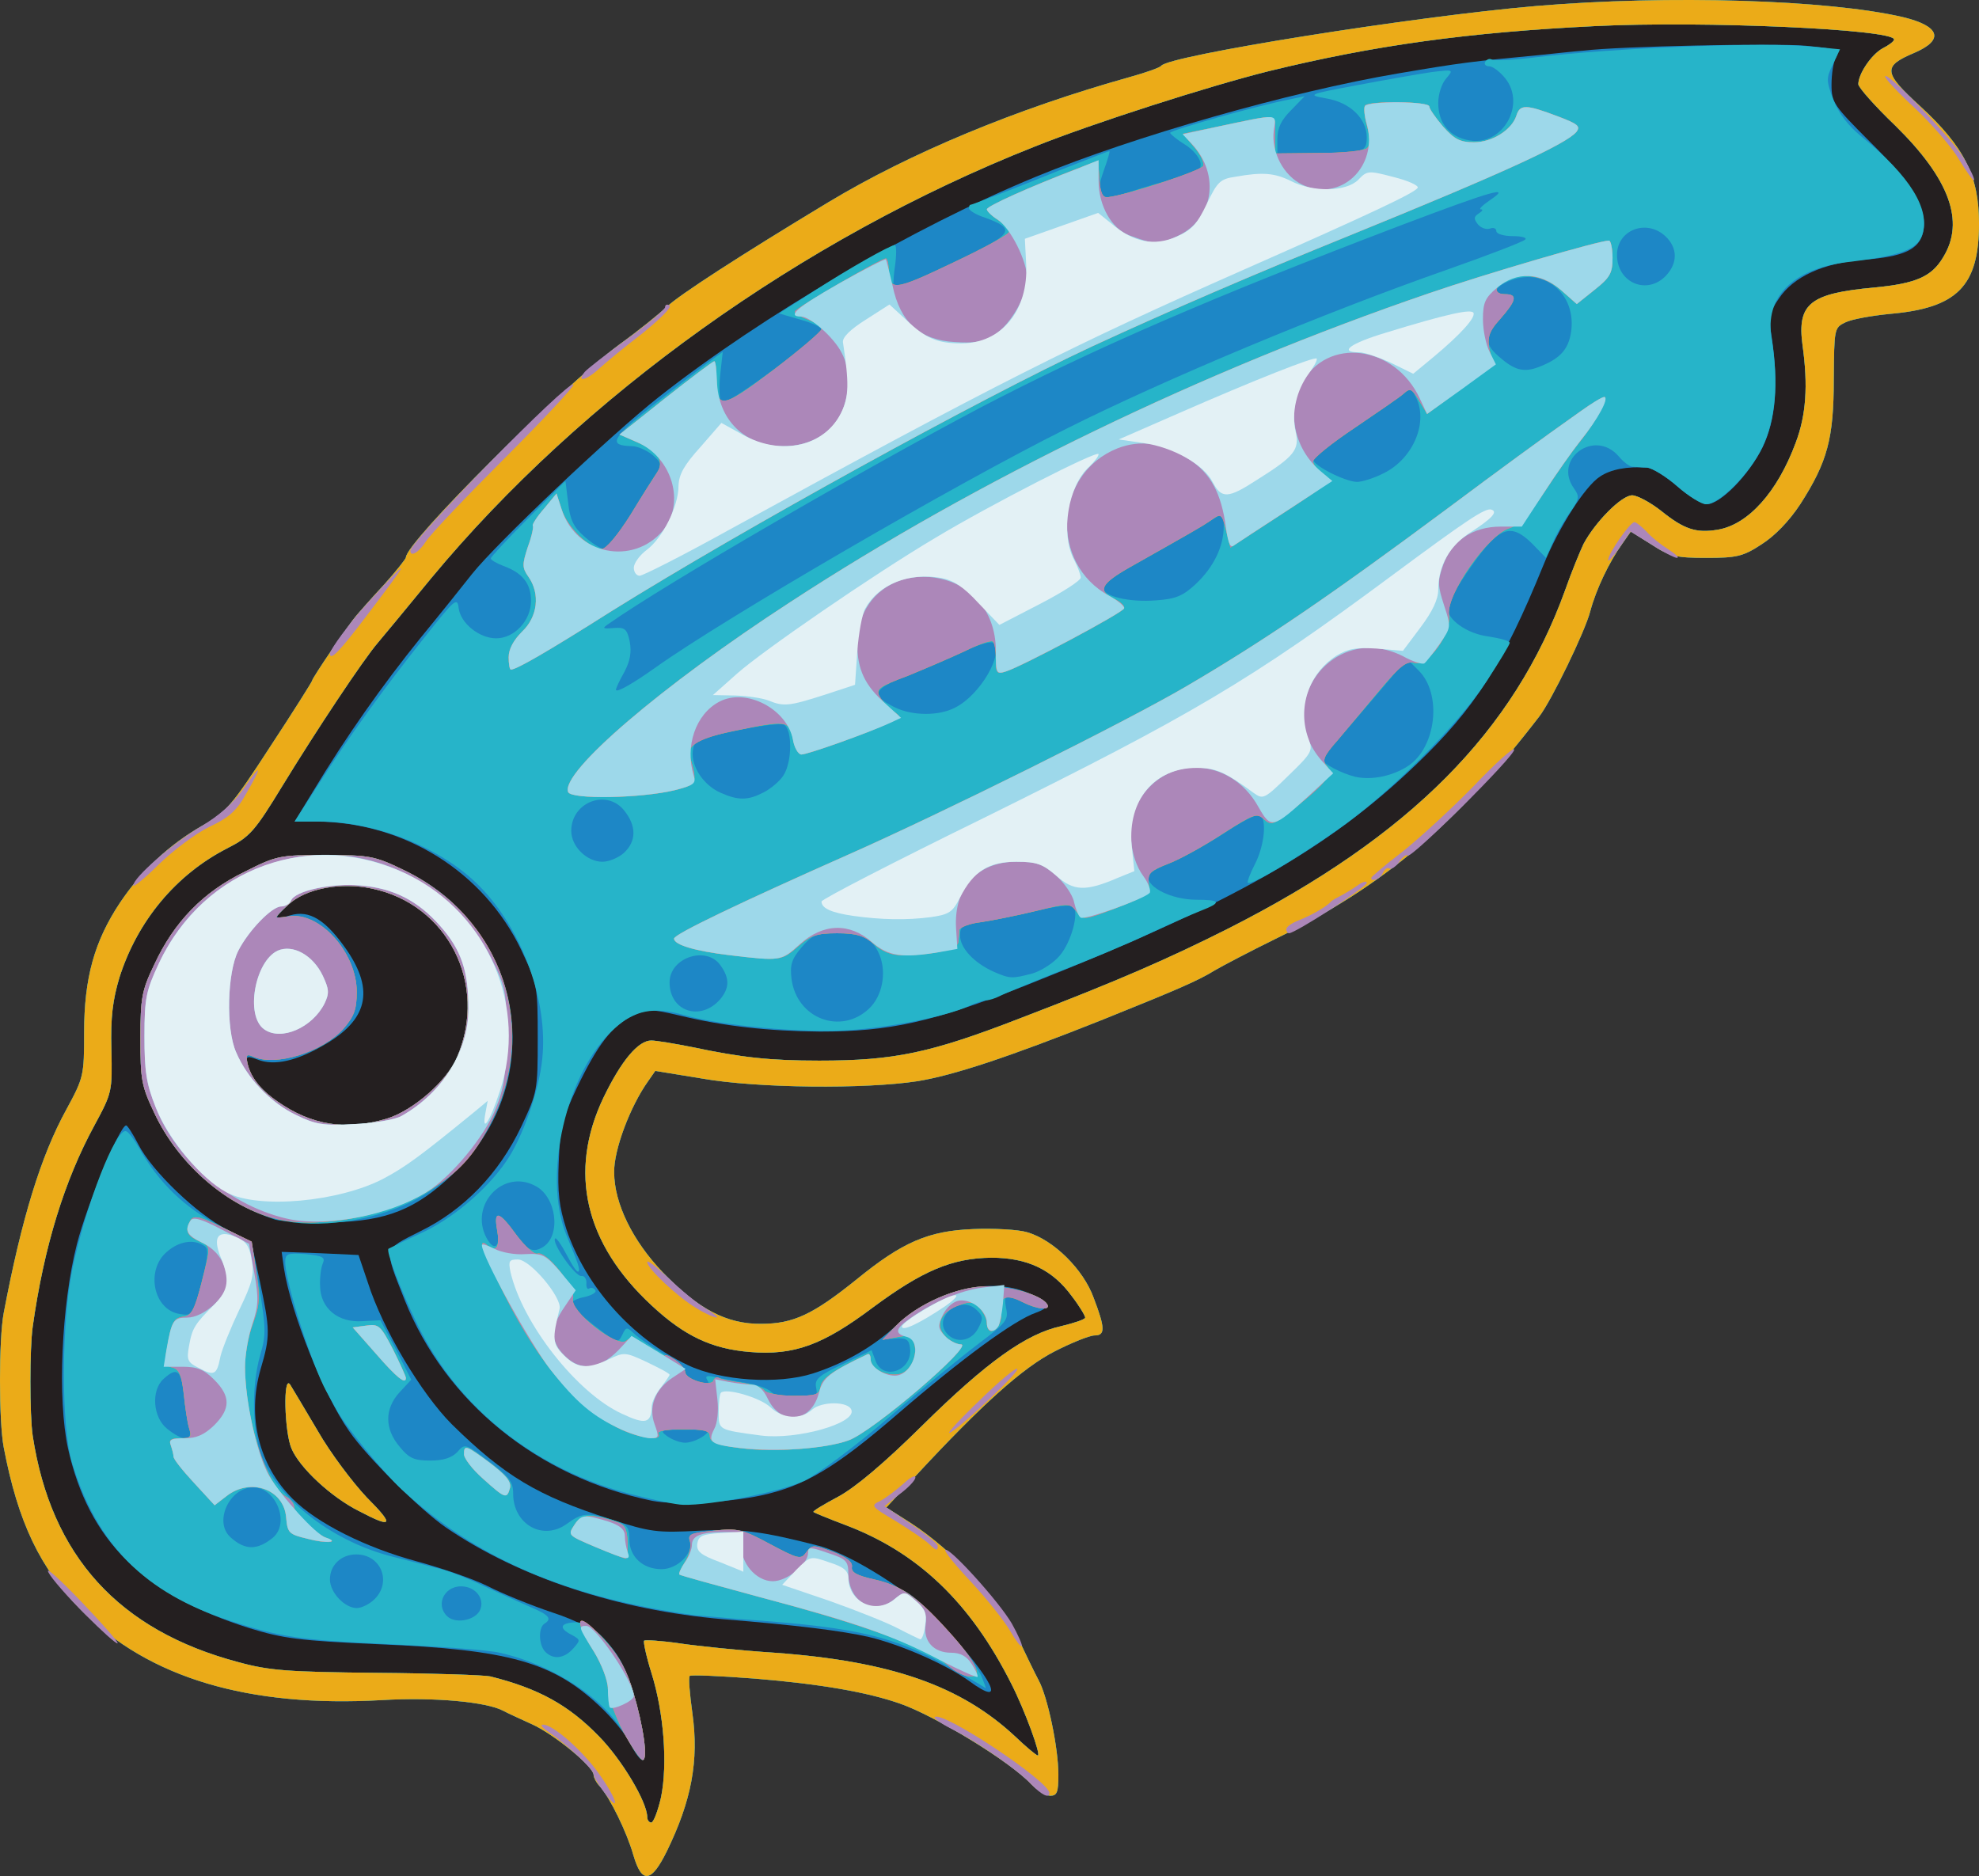 <svg xmlns="http://www.w3.org/2000/svg" xmlns:svg="http://www.w3.org/2000/svg" id="svg165" width="442.825" height="419.798" preserveAspectRatio="xMidYMid meet" version="1.0" viewBox="0 0 4428.25 4197.976"><rect x="0" y="0" width="4428.25" height="4197.976" fill="#333333" stroke="none"/><g id="layer101" style="fill:#241f20;stroke:none" transform="translate(-41.75,-21.623)"><path id="path2" d="m 1459,4173 c -14,-50 -52,-128 -75,-154 -8,-8 -14,-20 -14,-26 0,-18 -89,-91 -138,-113 -26,-12 -55,-25 -64,-30 -37,-20 -155,-31 -272,-24 -299,17 -521,-50 -671,-200 -94,-95 -143,-198 -175,-366 -11,-58 -11,-242 0,-300 40,-211 83,-352 141,-457 38,-70 39,-75 39,-171 0,-122 23,-204 80,-290 49,-73 111,-131 185,-173 52,-29 66,-45 151,-176 52,-79 94,-146 94,-148 0,-6 84,-129 100,-147 6,-7 33,-38 61,-68 27,-30 49,-58 49,-61 0,-34 348,-380 477,-476 43,-31 91,-70 107,-85 27,-26 166,-116 360,-233 184,-111 422,-210 676,-281 36,-10 67,-21 70,-25 16,-23 568,-111 840,-134 296,-25 653,-14 820,25 83,20 93,51 25,80 -71,30 -69,44 13,119 100,92 132,157 132,263 0,140 -49,189 -199,202 -41,4 -86,12 -100,19 -25,12 -25,14 -26,127 0,133 -14,185 -75,280 -25,38 -57,71 -87,90 -41,27 -56,30 -123,30 -67,0 -82,-3 -123,-30 l -46,-29 -19,27 c -30,42 -59,103 -72,152 -12,46 -87,200 -114,235 -186,242 -349,380 -591,498 -55,27 -116,59 -135,70 -37,23 -81,42 -255,112 -206,82 -330,123 -410,136 -116,18 -359,16 -483,-6 l -104,-17 -16,23 c -40,56 -77,154 -76,204 0,69 41,153 109,224 77,81 143,116 220,115 72,0 116,-21 213,-99 103,-84 161,-109 261,-113 46,-2 101,1 121,7 59,17 126,83 149,147 26,68 26,84 2,84 -11,0 -51,16 -90,36 -70,36 -160,116 -311,279 l -65,70 55,35 c 93,60 202,176 239,255 18,39 39,82 47,97 20,37 44,151 44,211 0,39 -3,47 -18,47 -10,0 -29,-12 -43,-26 -45,-49 -213,-152 -293,-180 -74,-26 -179,-44 -324,-56 -78,-6 -145,-9 -147,-6 -3,3 0,40 6,83 15,107 -2,196 -57,309 -35,71 -56,74 -75,9 z"/></g><g id="layer102" style="fill:#1d87c6;stroke:none" transform="translate(-41.75,-21.623)"><path id="path5" d="m 1459,4173 c -14,-50 -52,-128 -75,-154 -8,-8 -14,-20 -14,-26 0,-18 -89,-91 -138,-113 -26,-12 -55,-25 -64,-30 -37,-20 -155,-31 -272,-24 -299,17 -521,-50 -671,-200 -94,-95 -143,-198 -175,-366 -11,-58 -11,-242 0,-300 40,-211 83,-352 141,-457 38,-70 39,-75 39,-171 0,-122 23,-204 80,-290 49,-73 111,-131 185,-173 52,-29 66,-45 151,-176 52,-79 94,-146 94,-148 0,-6 84,-129 100,-147 6,-7 33,-38 61,-68 27,-30 49,-58 49,-61 0,-34 348,-380 477,-476 43,-31 91,-70 107,-85 27,-26 166,-116 360,-233 184,-111 422,-210 676,-281 36,-10 67,-21 70,-25 16,-23 568,-111 840,-134 296,-25 653,-14 820,25 83,20 93,51 25,80 -71,30 -69,44 13,119 100,92 132,157 132,263 0,140 -49,189 -199,202 -41,4 -86,12 -100,19 -25,12 -25,14 -26,127 0,133 -14,185 -75,280 -25,38 -57,71 -87,90 -41,27 -56,30 -123,30 -67,0 -82,-3 -123,-30 l -46,-29 -19,27 c -30,42 -59,103 -72,152 -12,46 -87,200 -114,235 -186,242 -349,380 -591,498 -55,27 -116,59 -135,70 -37,23 -81,42 -255,112 -206,82 -330,123 -410,136 -116,18 -359,16 -483,-6 l -104,-17 -16,23 c -40,56 -77,154 -76,204 0,69 41,153 109,224 77,81 143,116 220,115 72,0 116,-21 213,-99 103,-84 161,-109 261,-113 46,-2 101,1 121,7 59,17 126,83 149,147 26,68 26,84 2,84 -11,0 -51,16 -90,36 -70,36 -160,116 -311,279 l -65,70 55,35 c 93,60 202,176 239,255 18,39 39,82 47,97 20,37 44,151 44,211 0,39 -3,47 -18,47 -10,0 -29,-12 -43,-26 -45,-49 -213,-152 -293,-180 -74,-26 -179,-44 -324,-56 -78,-6 -145,-9 -147,-6 -3,3 0,40 6,83 15,107 -2,196 -57,309 -35,71 -56,74 -75,9 z m 62,-130 c 15,-75 6,-189 -21,-276 -12,-38 -19,-71 -17,-74 3,-2 38,0 79,6 40,6 136,16 213,21 261,19 417,74 539,188 24,23 47,42 50,42 8,0 -29,-101 -59,-160 -92,-183 -210,-295 -372,-356 -37,-14 -69,-27 -71,-29 -2,-2 23,-17 55,-34 39,-21 103,-75 188,-159 145,-143 233,-206 312,-223 29,-7 53,-15 53,-19 0,-4 -13,-26 -30,-48 -43,-59 -99,-86 -180,-86 -88,1 -154,29 -266,112 -112,84 -176,107 -274,99 -86,-7 -147,-36 -220,-104 -150,-139 -187,-299 -108,-465 40,-83 78,-128 107,-128 11,0 53,7 93,15 109,23 172,30 283,30 168,0 249,-17 450,-95 222,-85 333,-134 466,-201 406,-206 639,-441 753,-757 14,-40 33,-86 41,-103 26,-49 85,-109 109,-109 11,0 41,16 65,35 51,41 78,50 126,42 68,-11 134,-84 175,-195 23,-61 28,-127 15,-219 -12,-92 17,-115 161,-128 93,-9 128,-24 154,-68 49,-80 14,-175 -107,-294 -46,-44 -83,-86 -83,-93 0,-23 29,-66 54,-80 14,-7 26,-16 26,-20 0,-23 -428,-42 -669,-30 -285,14 -494,43 -731,101 -132,33 -392,116 -524,169 -520,206 -1011,558 -1349,965 -54,66 -108,131 -119,144 -33,38 -139,198 -213,319 -64,105 -74,116 -125,142 -115,59 -201,163 -241,289 -15,50 -20,89 -18,161 2,94 2,96 -38,170 -67,123 -113,272 -138,450 -7,49 -7,198 0,245 41,268 192,435 460,506 69,19 111,22 310,24 127,1 241,5 254,8 108,27 175,64 243,134 51,52 108,147 108,181 0,6 4,12 9,12 5,0 15,-26 22,-57 z"/><path id="path7" d="m 1451,3922 c -10,-21 -41,-58 -69,-84 -104,-97 -202,-125 -492,-137 -180,-8 -215,-13 -290,-36 -238,-75 -360,-196 -406,-402 -24,-110 -15,-321 20,-458 23,-89 96,-265 110,-265 3,0 15,19 27,42 30,60 134,159 199,191 l 54,27 19,88 c 23,109 24,123 2,197 -31,107 -4,216 72,291 54,54 163,109 279,140 55,15 125,39 157,55 31,16 97,43 145,59 109,36 152,79 181,179 23,78 33,151 20,151 -5,0 -17,-17 -28,-38 z"/><path id="path9" d="m 2210,3783 c -52,-37 -152,-81 -223,-98 -60,-14 -166,-27 -327,-40 -234,-20 -456,-93 -620,-205 -56,-38 -179,-160 -217,-216 -57,-81 -131,-266 -146,-365 l -5,-36 86,3 86,4 21,62 c 33,104 120,249 188,317 118,116 192,160 354,212 90,29 105,31 198,26 96,-5 141,1 270,34 72,19 211,107 272,173 118,127 150,193 63,129 z"/><path id="path11" d="m 845,3403 c -62,-31 -133,-97 -151,-140 -16,-37 -19,-167 -3,-143 5,8 33,55 62,104 28,49 78,115 109,148 63,63 59,71 -17,31 z"/><path id="path13" d="m 1501,3380 c -256,-53 -463,-221 -554,-450 -47,-119 -48,-111 35,-153 98,-48 176,-129 226,-234 36,-77 37,-80 37,-198 0,-118 -1,-121 -37,-198 -84,-175 -262,-286 -460,-287 h -47 l 41,-67 c 74,-123 156,-239 240,-343 46,-56 98,-121 116,-144 54,-68 310,-311 418,-396 231,-182 572,-381 844,-493 218,-90 568,-190 810,-231 141,-24 166,-27 315,-41 39,-4 84,-9 100,-10 80,-10 429,-17 497,-11 72,7 77,9 68,26 -6,10 -10,38 -10,61 0,40 5,47 86,128 95,94 130,153 119,202 -9,39 -43,55 -134,62 -89,7 -157,38 -189,87 -21,30 -23,42 -16,85 16,108 9,186 -20,247 -31,63 -95,128 -125,128 -11,0 -41,-18 -66,-40 -25,-22 -56,-41 -68,-42 -45,-3 -81,4 -105,20 -34,22 -93,115 -127,199 -90,221 -153,320 -284,445 -199,191 -416,313 -872,494 -211,83 -305,104 -463,104 -115,-1 -215,-12 -314,-36 -64,-15 -71,-15 -105,1 -45,21 -78,64 -125,162 -32,68 -37,89 -40,165 -3,69 1,100 17,150 43,128 147,245 271,304 75,36 203,44 281,19 71,-23 134,-59 187,-108 88,-79 208,-109 295,-72 48,20 53,31 17,44 -49,17 -165,102 -310,227 -139,120 -208,161 -305,182 -74,16 -194,22 -244,12 z"/><path id="path15" d="m 658,2751 c -119,-39 -218,-126 -271,-239 -29,-61 -31,-75 -31,-167 0,-90 3,-107 31,-165 44,-95 109,-162 201,-207 73,-37 80,-38 181,-38 98,0 111,2 173,32 94,44 161,110 204,200 80,166 45,354 -92,483 -82,78 -147,104 -269,107 -55,1 -112,-2 -127,-6 z m 249,-226 c 59,-18 136,-85 158,-139 69,-163 -22,-341 -191,-376 -70,-15 -149,0 -187,36 -34,32 -34,35 4,24 43,-13 80,10 127,78 62,91 46,156 -51,212 -62,36 -111,47 -148,33 -24,-9 -27,-8 -24,7 6,30 29,60 67,86 77,54 154,66 245,39 z"/></g><g id="layer103" style="fill:#26b4c9;stroke:none" transform="translate(-41.75,-21.623)"><path id="path18" d="m 1459,4173 c -14,-50 -52,-128 -75,-154 -8,-8 -14,-20 -14,-26 0,-18 -89,-91 -138,-113 -26,-12 -55,-25 -64,-30 -37,-20 -155,-31 -272,-24 -299,17 -521,-50 -671,-200 -94,-95 -143,-198 -175,-366 -11,-58 -11,-242 0,-300 40,-211 83,-352 141,-457 38,-70 39,-75 39,-171 0,-122 23,-204 80,-290 49,-73 111,-131 185,-173 52,-29 66,-45 151,-176 52,-79 94,-146 94,-148 0,-6 84,-129 100,-147 6,-7 33,-38 61,-68 27,-30 49,-58 49,-61 0,-34 348,-380 477,-476 43,-31 91,-70 107,-85 27,-26 166,-116 360,-233 184,-111 422,-210 676,-281 36,-10 67,-21 70,-25 16,-23 568,-111 840,-134 296,-25 653,-14 820,25 83,20 93,51 25,80 -71,30 -69,44 13,119 100,92 132,157 132,263 0,140 -49,189 -199,202 -41,4 -86,12 -100,19 -25,12 -25,14 -26,127 0,133 -14,185 -75,280 -25,38 -57,71 -87,90 -41,27 -56,30 -123,30 -67,0 -82,-3 -123,-30 l -46,-29 -19,27 c -30,42 -59,103 -72,152 -12,46 -87,200 -114,235 -186,242 -349,380 -591,498 -55,27 -116,59 -135,70 -37,23 -81,42 -255,112 -206,82 -330,123 -410,136 -116,18 -359,16 -483,-6 l -104,-17 -16,23 c -40,56 -77,154 -76,204 0,69 41,153 109,224 77,81 143,116 220,115 72,0 116,-21 213,-99 103,-84 161,-109 261,-113 46,-2 101,1 121,7 59,17 126,83 149,147 26,68 26,84 2,84 -11,0 -51,16 -90,36 -70,36 -160,116 -311,279 l -65,70 55,35 c 93,60 202,176 239,255 18,39 39,82 47,97 20,37 44,151 44,211 0,39 -3,47 -18,47 -10,0 -29,-12 -43,-26 -45,-49 -213,-152 -293,-180 -74,-26 -179,-44 -324,-56 -78,-6 -145,-9 -147,-6 -3,3 0,40 6,83 15,107 -2,196 -57,309 -35,71 -56,74 -75,9 z m 62,-130 c 15,-75 6,-189 -21,-276 -12,-38 -19,-71 -17,-74 3,-2 38,0 79,6 40,6 136,16 213,21 261,19 417,74 539,188 24,23 47,42 50,42 8,0 -29,-101 -59,-160 -92,-183 -210,-295 -372,-356 -37,-14 -69,-27 -71,-29 -2,-2 23,-17 55,-34 39,-21 103,-75 188,-159 145,-143 233,-206 312,-223 29,-7 53,-15 53,-19 0,-4 -13,-26 -30,-48 -43,-59 -99,-86 -180,-86 -88,1 -154,29 -266,112 -112,84 -176,107 -274,99 -86,-7 -147,-36 -220,-104 -150,-139 -187,-299 -108,-465 40,-83 78,-128 107,-128 11,0 53,7 93,15 109,23 172,30 283,30 168,0 249,-17 450,-95 222,-85 333,-134 466,-201 406,-206 639,-441 753,-757 14,-40 33,-86 41,-103 26,-49 85,-109 109,-109 11,0 41,16 65,35 51,41 78,50 126,42 68,-11 134,-84 175,-195 23,-61 28,-127 15,-219 -12,-92 17,-115 161,-128 93,-9 128,-24 154,-68 49,-80 14,-175 -107,-294 -46,-44 -83,-86 -83,-93 0,-23 29,-66 54,-80 14,-7 26,-16 26,-20 0,-23 -428,-42 -669,-30 -285,14 -494,43 -731,101 -132,33 -392,116 -524,169 -520,206 -1011,558 -1349,965 -54,66 -108,131 -119,144 -33,38 -139,198 -213,319 -64,105 -74,116 -125,142 -115,59 -201,163 -241,289 -15,50 -20,89 -18,161 2,94 2,96 -38,170 -67,123 -113,272 -138,450 -7,49 -7,198 0,245 41,268 192,435 460,506 69,19 111,22 310,24 127,1 241,5 254,8 108,27 175,64 243,134 51,52 108,147 108,181 0,6 4,12 9,12 5,0 15,-26 22,-57 z"/><path id="path20" d="m 1443,3908 c -45,-83 -160,-160 -283,-188 -25,-6 -135,-14 -245,-19 -200,-9 -247,-16 -360,-53 -189,-62 -296,-169 -352,-353 -25,-83 -24,-315 1,-435 30,-143 97,-315 120,-307 6,2 19,20 31,41 42,74 101,131 177,170 l 73,37 17,102 c 15,91 15,107 2,151 -21,73 -18,181 7,236 42,94 161,183 289,215 36,9 83,21 105,27 22,5 67,23 100,39 33,15 79,36 102,46 43,18 51,27 33,38 -14,9 -13,48 2,63 18,18 42,15 62,-7 17,-19 17,-20 -3,-31 -30,-15 -26,-27 9,-28 44,-1 105,72 129,157 23,77 33,151 21,151 -5,0 -21,-23 -37,-52 z m -329,-280 c 14,-23 -3,-52 -33,-56 -42,-6 -67,38 -39,66 17,17 58,11 72,-10 z m -234,-28 c 39,-39 14,-100 -41,-100 -34,0 -59,24 -59,56 0,29 33,64 60,64 11,0 29,-9 40,-20 z M 653,3462 c 38,-33 6,-112 -45,-112 -53,0 -89,78 -50,112 32,29 60,29 95,0 z M 465,3218 c -4,-13 -9,-47 -12,-75 -6,-56 -15,-63 -45,-36 -29,26 -24,87 8,112 36,29 58,28 49,-1 z m 29,-332 c 14,-56 15,-71 4,-77 -23,-15 -56,-10 -83,14 -48,41 -30,130 29,139 29,5 31,2 50,-76 z"/><path id="path22" d="m 2205,3774 c -153,-90 -230,-110 -505,-129 -47,-4 -94,-8 -105,-9 -286,-40 -486,-126 -654,-281 -43,-40 -126,-141 -147,-180 -6,-11 -16,-29 -22,-40 -32,-58 -92,-244 -92,-289 0,-19 5,-21 46,-18 38,4 44,7 38,21 -4,9 -7,32 -6,51 1,50 41,82 95,78 l 40,-2 35,66 34,67 -26,28 c -34,37 -34,82 0,122 21,26 33,31 68,31 30,0 48,-6 61,-19 17,-20 18,-19 71,21 45,34 54,45 54,72 0,69 67,107 121,67 33,-24 45,-25 99,-9 35,11 40,16 40,44 0,39 30,67 72,67 36,0 72,-36 63,-63 -5,-14 4,-18 53,-23 54,-6 64,-4 127,30 64,34 69,35 81,18 13,-17 15,-17 59,-1 31,12 45,23 43,34 -2,12 10,19 50,28 29,7 68,23 86,38 44,33 139,143 154,179 6,15 11,27 9,26 -1,-1 -20,-12 -42,-25 z"/><path id="path24" d="m 845,3403 c -62,-31 -133,-97 -151,-140 -16,-37 -19,-167 -3,-143 5,8 33,55 62,104 28,49 78,115 109,148 63,63 59,71 -17,31 z"/><path id="path26" d="m 1453,3365 c -213,-55 -386,-192 -477,-379 -38,-78 -71,-165 -65,-170 2,-1 34,-17 71,-34 71,-32 148,-97 192,-161 36,-51 74,-158 81,-229 14,-128 -44,-290 -140,-387 -83,-85 -229,-144 -357,-145 h -57 l 52,-81 c 71,-111 147,-216 237,-329 69,-87 75,-93 78,-68 4,34 46,68 84,68 41,0 78,-40 78,-84 0,-39 -20,-63 -62,-78 -15,-6 -28,-13 -28,-17 0,-3 38,-44 84,-90 l 83,-83 6,48 c 4,38 12,55 36,76 17,15 37,28 44,28 6,0 34,-35 60,-77 26,-43 53,-86 60,-96 10,-15 8,-21 -12,-38 -13,-10 -33,-19 -45,-19 -54,-1 -46,-17 41,-87 49,-38 105,-82 125,-97 l 37,-27 -6,54 c -3,31 -1,57 4,60 11,7 223,-150 223,-164 0,-5 -21,-15 -47,-22 l -48,-14 75,-48 c 80,-52 174,-105 184,-105 4,0 4,23 0,50 -4,28 -4,50 -2,50 3,0 62,-27 132,-60 138,-66 144,-75 70,-102 -19,-6 -34,-16 -34,-20 0,-4 1,-8 3,-8 4,0 100,-37 204,-79 57,-22 104,-41 107,-41 2,0 -4,20 -13,45 -21,60 -10,69 59,46 30,-10 79,-24 108,-32 44,-11 52,-16 50,-33 -2,-12 -17,-30 -35,-41 -18,-11 -32,-23 -33,-26 0,-6 195,-61 268,-75 l 33,-7 -30,31 c -23,23 -31,40 -31,66 v 36 h 63 c 34,0 79,-3 100,-6 32,-6 37,-10 37,-35 0,-42 -37,-78 -90,-87 -44,-8 -43,-9 70,-30 63,-12 138,-25 165,-29 49,-6 50,-6 33,14 -10,11 -18,35 -18,55 0,46 26,77 71,84 73,12 126,-80 79,-139 -12,-15 -28,-27 -36,-27 -8,0 -12,-5 -9,-10 4,-6 10,-8 15,-5 5,3 49,1 97,-5 171,-21 512,-35 620,-24 l 62,6 -16,34 c -15,30 -15,36 1,79 12,30 33,58 64,83 107,87 154,162 135,219 -11,33 -48,47 -166,61 -124,15 -187,78 -171,171 16,99 9,182 -21,244 -29,60 -96,127 -126,127 -10,0 -39,-18 -64,-40 -25,-22 -56,-41 -68,-42 -12,0 -27,-2 -33,-2 -7,-1 -20,-11 -30,-23 -54,-63 -148,6 -100,72 12,17 12,23 -7,50 -12,16 -30,47 -39,67 l -17,38 -30,-31 c -49,-49 -75,-39 -138,51 -29,41 -52,82 -53,91 0,27 44,59 93,65 26,4 47,10 47,14 0,4 -23,42 -51,85 -65,100 -219,253 -335,334 -94,66 -194,125 -200,118 -2,-2 5,-21 16,-42 21,-41 27,-100 11,-110 -6,-3 -43,16 -83,43 -41,26 -95,56 -121,66 -26,10 -47,23 -47,29 1,26 54,51 106,52 58,0 61,6 12,25 -18,7 -70,30 -115,51 -44,21 -134,59 -200,84 -65,26 -126,51 -135,56 -10,5 -23,9 -29,9 -6,0 -25,6 -42,14 -49,22 -168,46 -266,53 -99,7 -287,-10 -369,-34 -68,-19 -110,-11 -155,30 -108,96 -162,329 -108,462 28,67 31,78 27,82 -3,3 -14,-14 -26,-37 -12,-23 -24,-40 -26,-37 -9,9 46,87 59,84 6,-1 11,6 11,15 -1,10 2,16 6,13 5,-3 11,-1 14,4 3,5 -8,11 -24,15 -17,3 -30,10 -30,15 0,6 24,28 53,50 49,38 52,39 61,20 9,-19 10,-19 30,0 12,10 41,30 66,44 25,14 45,31 45,38 0,6 9,15 20,20 29,11 37,11 29,-2 -5,-8 0,-10 17,-6 13,3 44,9 69,13 25,4 51,13 58,21 7,7 34,13 59,13 42,0 45,-2 41,-23 -4,-19 5,-27 60,-53 l 64,-31 9,24 c 17,46 84,21 77,-29 -2,-19 -9,-23 -32,-21 l -29,2 29,-30 c 47,-49 138,-89 204,-89 56,0 122,20 135,40 9,15 -26,12 -55,-5 -37,-21 -43,-18 -37,14 6,26 0,33 -61,79 -37,28 -128,102 -202,166 -74,64 -159,127 -188,141 -50,24 -209,56 -272,54 -14,0 -67,-11 -117,-24 z m 163,-130 c 17,-13 14,-14 -41,-14 -55,0 -58,1 -41,14 11,8 29,15 41,15 12,0 30,-7 41,-15 z m 614,-240 c 12,-22 12,-28 -3,-42 -35,-35 -98,15 -67,52 20,24 55,18 70,-10 z m -973,-183 c 41,-26 30,-113 -18,-137 -72,-38 -147,43 -109,116 17,32 32,22 24,-16 -8,-46 4,-44 39,5 28,40 41,46 64,32 z m 729,-533 c 30,-28 40,-80 24,-120 -16,-38 -37,-49 -98,-49 -44,0 -53,4 -77,32 -22,26 -26,39 -22,71 12,88 110,125 173,66 z m -333,-21 c 21,-25 22,-47 1,-76 -31,-45 -114,-18 -114,38 0,65 69,88 113,38 z m 699,-58 c 20,-6 48,-24 61,-40 26,-30 44,-97 30,-110 -4,-5 -42,0 -83,10 -41,10 -96,21 -122,25 -42,5 -48,9 -48,30 0,28 31,61 75,81 37,16 41,16 87,4 z m -914,-270 c 28,-26 28,-60 1,-94 -39,-50 -119,-20 -119,45 0,35 35,69 70,69 14,0 36,-9 48,-20 z m 312,-135 c 16,-8 36,-25 44,-37 21,-30 21,-107 1,-115 -9,-3 -57,3 -108,14 -86,18 -92,21 -95,45 -4,35 24,77 63,94 39,17 60,17 95,-1 z m 1442,-59 c 64,-42 77,-162 24,-214 l -27,-27 -32,40 c -18,21 -60,71 -94,110 -35,38 -63,72 -63,75 0,10 45,33 75,40 37,8 83,-2 117,-24 z M 2179,1605 c 56,-28 110,-121 85,-145 -5,-4 -34,4 -64,19 -30,14 -87,39 -127,54 -79,31 -84,44 -30,71 40,20 100,20 136,1 z m -670,-90 c 153,-109 670,-410 919,-534 221,-111 575,-259 852,-356 91,-32 169,-62 174,-67 6,-4 -6,-8 -27,-8 -20,0 -37,-5 -37,-11 0,-6 -6,-9 -14,-6 -8,3 -20,-1 -27,-9 -10,-13 -10,-17 2,-25 8,-5 10,-9 4,-9 -5,0 4,-9 20,-20 52,-35 7,-22 -199,56 -423,161 -688,276 -941,408 -258,136 -704,394 -829,482 -18,12 -17,13 9,11 25,-2 30,2 36,31 4,23 1,42 -12,67 -11,19 -19,37 -19,40 0,8 37,-13 89,-50 z m 1209,-187 c 40,-38 62,-84 62,-129 0,-31 0,-31 -25,-15 -25,16 -60,37 -187,108 -32,18 -58,38 -58,45 0,19 59,33 119,28 44,-3 60,-10 89,-37 z m 421,-248 c 66,-33 100,-116 70,-171 -9,-18 -12,-19 -27,-6 -9,8 -59,42 -109,76 -51,34 -93,66 -93,71 0,13 70,49 98,50 12,0 40,-9 61,-20 z m 353,-240 c 41,-17 59,-37 65,-74 14,-88 -63,-150 -142,-114 -30,13 -33,28 -5,28 28,0 25,14 -10,53 -38,43 -38,59 1,91 33,28 54,32 91,16 z m 278,-202 c 26,-28 26,-62 -2,-88 -42,-39 -108,-14 -108,42 0,63 68,91 110,46 z"/><path id="path28" d="m 664,2751 c -111,-27 -223,-123 -277,-239 -29,-61 -31,-75 -31,-167 0,-90 3,-107 31,-165 44,-95 109,-162 201,-207 73,-37 80,-38 181,-38 98,0 111,2 173,32 140,66 233,196 245,342 14,163 -78,328 -221,400 -93,46 -214,63 -302,42 z m 243,-226 c 59,-18 136,-85 158,-139 69,-163 -22,-341 -191,-376 -70,-15 -149,0 -187,36 -15,13 -27,26 -27,28 0,1 13,1 29,-2 69,-10 151,82 151,169 0,40 -6,55 -30,83 -47,52 -152,85 -202,62 -14,-6 -16,-4 -13,12 6,32 28,61 67,88 77,54 154,66 245,39 z"/></g><g id="layer104" style="fill:#ebab18;stroke:none" transform="translate(-41.75,-21.623)"><path id="path31" d="m 1459,4173 c -14,-50 -52,-128 -75,-154 -8,-8 -14,-20 -14,-26 0,-18 -89,-91 -138,-113 -26,-12 -55,-25 -64,-30 -37,-20 -155,-31 -272,-24 -299,17 -521,-50 -671,-200 -94,-95 -143,-198 -175,-366 -11,-58 -11,-242 0,-300 40,-211 83,-352 141,-457 38,-70 39,-75 39,-171 0,-122 23,-204 80,-290 49,-73 111,-131 185,-173 52,-29 66,-45 151,-176 52,-79 94,-146 94,-148 0,-6 84,-129 100,-147 6,-7 33,-38 61,-68 27,-30 49,-58 49,-61 0,-34 348,-380 477,-476 43,-31 91,-70 107,-85 27,-26 166,-116 360,-233 184,-111 422,-210 676,-281 36,-10 67,-21 70,-25 16,-23 568,-111 840,-134 296,-25 653,-14 820,25 83,20 93,51 25,80 -71,30 -69,44 13,119 100,92 132,157 132,263 0,140 -49,189 -199,202 -41,4 -86,12 -100,19 -25,12 -25,14 -26,127 0,133 -14,185 -75,280 -25,38 -57,71 -87,90 -41,27 -56,30 -123,30 -67,0 -82,-3 -123,-30 l -46,-29 -19,27 c -30,42 -59,103 -72,152 -12,46 -87,200 -114,235 -186,242 -349,380 -591,498 -55,27 -116,59 -135,70 -37,23 -81,42 -255,112 -206,82 -330,123 -410,136 -116,18 -359,16 -483,-6 l -104,-17 -16,23 c -40,56 -77,154 -76,204 0,69 41,153 109,224 77,81 143,116 220,115 72,0 116,-21 213,-99 103,-84 161,-109 261,-113 46,-2 101,1 121,7 59,17 126,83 149,147 26,68 26,84 2,84 -11,0 -51,16 -90,36 -70,36 -160,116 -311,279 l -65,70 55,35 c 93,60 202,176 239,255 18,39 39,82 47,97 20,37 44,151 44,211 0,39 -3,47 -18,47 -10,0 -29,-12 -43,-26 -45,-49 -213,-152 -293,-180 -74,-26 -179,-44 -324,-56 -78,-6 -145,-9 -147,-6 -3,3 0,40 6,83 15,107 -2,196 -57,309 -35,71 -56,74 -75,9 z m 62,-130 c 15,-75 6,-189 -21,-276 -12,-38 -19,-71 -17,-74 3,-2 38,0 79,6 40,6 136,16 213,21 261,19 417,74 539,188 24,23 47,42 50,42 8,0 -29,-101 -59,-160 -92,-183 -210,-295 -372,-356 -37,-14 -69,-27 -71,-29 -2,-2 23,-17 55,-34 39,-21 103,-75 188,-159 145,-143 233,-206 312,-223 29,-7 53,-15 53,-19 0,-4 -13,-26 -30,-48 -43,-59 -99,-86 -180,-86 -88,1 -154,29 -266,112 -112,84 -176,107 -274,99 -86,-7 -147,-36 -220,-104 -150,-139 -187,-299 -108,-465 40,-83 78,-128 107,-128 11,0 53,7 93,15 109,23 172,30 283,30 168,0 249,-17 450,-95 222,-85 333,-134 466,-201 406,-206 639,-441 753,-757 14,-40 33,-86 41,-103 26,-49 85,-109 109,-109 11,0 41,16 65,35 51,41 78,50 126,42 68,-11 134,-84 175,-195 23,-61 28,-127 15,-219 -12,-92 17,-115 161,-128 93,-9 128,-24 154,-68 49,-80 14,-175 -107,-294 -46,-44 -83,-86 -83,-93 0,-23 29,-66 54,-80 14,-7 26,-16 26,-20 0,-23 -428,-42 -669,-30 -285,14 -494,43 -731,101 -132,33 -392,116 -524,169 -520,206 -1011,558 -1349,965 -54,66 -108,131 -119,144 -33,38 -139,198 -213,319 -64,105 -74,116 -125,142 -115,59 -201,163 -241,289 -15,50 -20,89 -18,161 2,94 2,96 -38,170 -67,123 -113,272 -138,450 -7,49 -7,198 0,245 41,268 192,435 460,506 69,19 111,22 310,24 127,1 241,5 254,8 108,27 175,64 243,134 51,52 108,147 108,181 0,6 4,12 9,12 5,0 15,-26 22,-57 z"/><path id="path33" d="m 1437,3898 c -18,-35 -34,-78 -35,-97 0,-19 -14,-55 -31,-83 -52,-83 -36,-94 28,-21 29,32 47,66 60,112 23,77 33,151 21,151 -5,0 -24,-28 -43,-62 z"/><path id="path35" d="m 2205,3772 c -11,-2 -29,-12 -40,-22 -42,-39 -190,-93 -425,-155 -96,-26 -176,-48 -178,-50 -2,-2 4,-15 13,-29 9,-14 14,-34 11,-44 -6,-17 0,-20 52,-25 54,-6 64,-4 127,30 64,34 69,35 81,18 13,-17 15,-17 59,-1 31,12 45,23 43,34 -2,12 10,19 50,28 63,14 101,42 177,128 57,65 67,95 30,88 z"/><path id="path37" d="m 1373,3483 c -61,-26 -61,-26 -46,-49 15,-24 37,-26 93,-7 20,6 25,15 26,46 1,20 -1,37 -5,36 -3,0 -34,-12 -68,-26 z"/><path id="path39" d="m 730,3465 c -42,-10 -45,-13 -48,-48 -5,-63 -80,-90 -134,-47 l -26,20 -46,-50 c -25,-27 -46,-53 -46,-59 0,-5 -3,-16 -6,-25 -5,-12 0,-16 21,-16 24,0 26,-3 20,-22 -4,-13 -9,-47 -12,-77 -5,-42 -10,-55 -25,-59 -17,-4 -19,-10 -13,-41 10,-60 15,-70 37,-73 18,-2 25,-16 40,-73 22,-88 23,-83 -7,-97 -26,-12 -30,-24 -16,-47 7,-10 21,-7 72,18 l 64,31 10,67 c 9,58 8,75 -7,116 -10,26 -18,69 -18,96 0,116 48,269 92,292 10,5 18,16 18,23 0,14 48,60 72,69 31,11 -1,13 -42,2 z"/><path id="path41" d="m 845,3403 c -62,-31 -133,-97 -151,-140 -16,-37 -19,-167 -3,-143 5,8 33,55 62,104 28,49 78,115 109,148 63,63 59,71 -17,31 z"/><path id="path43" d="m 1123,3331 c -24,-21 -43,-46 -43,-55 0,-22 4,-21 59,20 35,27 47,41 44,55 -7,26 -11,24 -60,-20 z"/><path id="path45" d="m 1715,3264 c -66,-7 -85,-14 -85,-29 0,-12 -14,-15 -61,-15 -37,0 -58,4 -54,10 9,15 -31,12 -73,-5 -101,-43 -192,-146 -273,-309 -51,-105 -58,-126 -36,-107 20,16 28,2 21,-36 -8,-45 5,-41 44,13 19,25 39,43 46,41 20,-8 86,76 80,101 -8,27 99,111 119,94 10,-9 23,-5 50,14 20,13 37,22 37,19 0,-3 10,1 23,10 12,8 22,21 22,27 0,16 58,34 63,19 2,-6 8,-9 12,-6 5,3 28,8 52,11 24,4 46,11 50,17 4,6 33,12 65,12 51,0 58,-2 61,-21 3,-18 30,-37 105,-72 4,-2 7,3 7,12 0,21 37,39 66,32 25,-7 41,-44 30,-72 -5,-13 -14,-15 -38,-10 l -32,6 29,-30 c 48,-50 139,-90 205,-90 56,0 122,20 135,40 9,15 -22,12 -56,-5 -35,-18 -51,-12 -47,18 3,24 -8,47 -23,47 -5,0 -9,-8 -9,-17 0,-9 -7,-24 -16,-34 -13,-14 -21,-16 -45,-7 -41,14 -56,44 -33,69 9,10 26,19 36,19 31,0 -199,197 -252,215 -47,17 -156,26 -225,19 z"/><path id="path47" d="m 883,3051 -52,-59 30,-4 c 28,-4 32,-1 60,53 16,32 29,61 29,64 0,16 -21,-1 -67,-54 z"/><path id="path49" d="m 664,2750 c -110,-25 -223,-122 -277,-238 -29,-61 -31,-75 -31,-167 0,-90 3,-107 31,-165 44,-95 109,-162 201,-207 73,-37 80,-38 181,-38 98,0 111,2 173,32 224,106 309,357 195,573 -36,69 -68,104 -132,144 -92,58 -247,88 -341,66 z m 243,-225 c 59,-18 136,-85 158,-139 69,-163 -22,-341 -191,-376 -70,-15 -149,0 -187,36 -15,13 -27,26 -27,28 0,1 13,1 29,-2 69,-10 151,82 151,169 0,40 -6,55 -30,83 -47,52 -152,85 -202,62 -14,-6 -16,-4 -13,12 6,32 28,61 67,88 77,54 154,66 245,39 z"/><path id="path51" d="m 1674,2159 c -76,-9 -124,-23 -124,-37 0,-10 149,-81 390,-188 208,-92 619,-296 757,-377 174,-102 322,-203 583,-397 114,-85 209,-155 297,-217 25,-18 50,-33 55,-33 11,0 -22,60 -59,105 -13,16 -46,63 -73,104 -37,56 -57,77 -82,85 -48,16 -140,148 -134,193 6,43 -46,115 -77,108 -18,-5 -33,7 -79,62 -31,37 -73,87 -93,111 -31,35 -35,45 -25,57 15,18 1,38 -74,97 -45,36 -50,37 -66,23 -16,-15 -23,-12 -92,32 -41,27 -95,57 -121,67 -41,16 -47,21 -45,44 3,24 -3,28 -71,55 -74,28 -75,28 -90,9 -16,-20 -17,-20 -91,-2 -41,10 -96,21 -122,25 -27,3 -49,12 -50,18 0,7 -1,19 -2,27 -1,16 -53,28 -120,29 -27,1 -47,-6 -68,-24 -23,-20 -41,-25 -83,-25 -46,0 -60,5 -88,30 -37,32 -40,32 -153,19 z"/><path id="path53" d="m 1313,1794 c -17,-44 209,-238 497,-425 421,-275 923,-518 1429,-691 128,-44 381,-118 403,-118 4,0 8,18 8,39 0,34 -6,44 -40,71 l -40,32 -35,-31 c -38,-33 -88,-41 -126,-21 -25,14 -24,30 1,30 28,0 25,14 -11,55 -30,33 -32,47 -18,92 2,6 -30,36 -71,66 l -75,55 -18,-30 c -16,-27 -20,-29 -35,-15 -9,8 -59,42 -109,76 -51,34 -93,68 -93,75 0,8 10,20 22,28 22,15 20,17 -92,90 l -115,75 -10,-39 c -9,-36 -11,-38 -31,-24 -19,14 -50,31 -186,108 -63,36 -71,52 -33,70 14,6 24,16 22,21 -3,10 -228,130 -264,141 -21,7 -23,4 -23,-28 0,-19 -3,-37 -7,-39 -5,-3 -33,7 -63,22 -30,14 -88,39 -127,55 -65,24 -72,30 -63,46 6,11 19,25 30,33 19,13 19,14 -8,26 -48,23 -183,71 -197,71 -7,0 -16,-16 -19,-35 -8,-42 -15,-42 -131,-18 -78,16 -107,33 -100,56 18,62 17,64 -34,77 -75,18 -231,21 -238,4 z"/><path id="path55" d="m 1180,1492 c 0,-18 11,-38 30,-57 35,-33 41,-85 14,-123 -14,-20 -14,-27 -1,-67 9,-24 13,-45 11,-47 -2,-2 9,-20 25,-38 l 28,-34 12,37 c 13,39 62,87 89,87 10,0 36,-31 65,-77 26,-43 53,-85 59,-94 17,-25 2,-48 -43,-67 l -41,-18 103,-82 c 57,-45 106,-82 109,-82 3,0 5,18 5,40 0,68 12,67 128,-21 59,-45 107,-86 107,-91 0,-5 -13,-15 -30,-21 -16,-6 -30,-14 -30,-18 0,-7 193,-119 204,-119 3,0 6,10 6,23 1,51 11,50 143,-13 70,-33 127,-64 127,-70 0,-5 -11,-17 -25,-26 -14,-9 -25,-20 -25,-24 0,-7 95,-50 202,-91 l 47,-18 3,42 c 2,30 7,41 18,40 45,-5 210,-60 214,-70 3,-7 -6,-26 -20,-42 l -25,-30 73,-15 c 147,-31 133,-32 133,16 v 43 l 98,-1 c 54,0 102,-5 108,-11 7,-7 7,-22 0,-48 -6,-21 -8,-42 -5,-47 7,-11 144,-10 144,2 0,5 14,25 31,45 25,28 38,35 69,35 41,0 85,-28 95,-60 8,-25 21,-25 90,1 48,18 54,23 44,36 -23,27 -164,92 -501,229 -227,92 -412,172 -583,251 -253,118 -776,406 -1073,591 -150,95 -215,132 -227,132 -3,0 -5,-13 -5,-28 z"/></g><g id="layer105" style="fill:#ac87b9;stroke:none" transform="translate(-41.75,-21.623)"><path id="path58" d="m 1392,4030 c -12,-16 -22,-33 -22,-38 0,-11 -60,-67 -100,-94 -14,-9 -20,-17 -14,-17 22,-2 93,61 129,114 40,57 45,87 7,35 z"/><path id="path60" d="m 2349,4014 c -29,-31 -117,-93 -177,-123 -24,-12 -42,-25 -39,-27 16,-16 257,144 257,170 0,13 -18,4 -41,-20 z"/><path id="path62" d="m 1437,3898 c -18,-35 -34,-78 -35,-97 0,-19 -14,-55 -31,-83 -52,-83 -36,-94 28,-21 29,32 47,66 60,112 23,77 33,151 21,151 -5,0 -24,-28 -43,-62 z"/><path id="path64" d="m 2205,3772 c -11,-2 -29,-12 -40,-22 -42,-39 -190,-93 -425,-155 -96,-26 -176,-48 -178,-50 -2,-2 4,-15 13,-29 9,-14 14,-34 11,-44 -6,-17 0,-20 52,-25 54,-6 64,-4 127,30 64,34 69,35 81,18 13,-17 15,-17 59,-1 31,12 45,23 43,34 -2,12 10,19 50,28 63,14 101,42 177,128 57,65 67,95 30,88 z"/><path id="path66" d="m 2302,3671 c -13,-22 -51,-70 -86,-108 -35,-37 -62,-70 -59,-73 8,-8 120,115 149,165 14,25 24,48 22,50 -2,3 -14,-13 -26,-34 z"/><path id="path68" d="m 232,3634 c -38,-38 -75,-80 -82,-94 -7,-14 25,15 73,65 47,49 84,91 82,94 -3,2 -35,-27 -73,-65 z"/><path id="path70" d="m 1373,3483 c -61,-26 -61,-26 -46,-49 15,-24 37,-26 93,-7 20,6 25,15 26,46 1,20 -1,37 -5,36 -3,0 -34,-12 -68,-26 z"/><path id="path72" d="m 2120,3476 c -8,-8 -41,-30 -73,-50 -57,-34 -58,-35 -35,-46 13,-7 35,-24 51,-38 15,-14 27,-21 27,-14 0,6 -16,23 -35,37 l -34,27 59,40 c 33,22 60,44 60,49 0,12 -3,11 -20,-5 z"/><path id="path74" d="m 730,3465 c -42,-10 -45,-13 -48,-48 -5,-63 -80,-90 -134,-47 l -26,20 -46,-50 c -25,-27 -46,-53 -46,-59 0,-5 -3,-16 -6,-25 -5,-12 0,-16 21,-16 24,0 26,-3 20,-22 -4,-13 -9,-47 -12,-77 -5,-42 -10,-55 -25,-59 -17,-4 -19,-10 -13,-41 10,-60 15,-70 37,-73 18,-2 25,-16 40,-73 22,-88 23,-83 -7,-97 -26,-12 -30,-24 -16,-47 7,-10 21,-7 72,18 l 64,31 10,67 c 9,58 8,75 -7,116 -10,26 -18,69 -18,96 0,116 48,269 92,292 10,5 18,16 18,23 0,14 48,60 72,69 31,11 -1,13 -42,2 z"/><path id="path76" d="m 1123,3331 c -24,-21 -43,-46 -43,-55 0,-22 4,-21 59,20 35,27 47,41 44,55 -7,26 -11,24 -60,-20 z"/><path id="path78" d="m 1715,3264 c -66,-7 -85,-14 -85,-29 0,-12 -14,-15 -61,-15 -37,0 -58,4 -54,10 9,15 -31,12 -73,-5 -101,-43 -192,-146 -273,-309 -51,-105 -58,-126 -36,-107 20,16 28,2 21,-36 -8,-45 5,-41 44,13 19,25 39,43 46,41 20,-8 86,76 80,101 -8,27 99,111 119,94 10,-9 23,-5 50,14 20,13 37,22 37,19 0,-3 10,1 23,10 12,8 22,21 22,27 0,16 58,34 63,19 2,-6 8,-9 12,-6 5,3 28,8 52,11 24,4 46,11 50,17 4,6 33,12 65,12 51,0 58,-2 61,-21 3,-18 30,-37 105,-72 4,-2 7,3 7,12 0,21 37,39 66,32 25,-7 41,-44 30,-72 -5,-13 -14,-15 -38,-10 l -32,6 29,-30 c 48,-50 139,-90 205,-90 56,0 122,20 135,40 9,15 -22,12 -56,-5 -35,-18 -51,-12 -47,18 3,24 -8,47 -23,47 -5,0 -9,-8 -9,-17 0,-9 -7,-24 -16,-34 -13,-14 -21,-16 -45,-7 -41,14 -56,44 -33,69 9,10 26,19 36,19 31,0 -199,197 -252,215 -47,17 -156,26 -225,19 z"/><path id="path80" d="m 2234,3155 c 43,-42 81,-74 84,-70 6,6 -134,138 -152,143 -6,2 24,-31 68,-73 z"/><path id="path82" d="m 883,3051 -52,-59 30,-4 c 28,-4 32,-1 60,53 16,32 29,61 29,64 0,16 -21,-1 -67,-54 z"/><path id="path84" d="m 1600,2949 c -42,-25 -110,-89 -110,-103 0,-6 21,11 48,36 26,25 63,56 82,67 19,12 31,21 25,21 -5,0 -26,-9 -45,-21 z"/><path id="path86" d="m 664,2750 c -110,-25 -223,-122 -277,-238 -29,-61 -31,-75 -31,-167 0,-90 3,-107 31,-165 44,-95 109,-162 201,-207 73,-37 80,-38 181,-38 98,0 111,2 173,32 224,106 309,357 195,573 -36,69 -68,104 -132,144 -92,58 -247,88 -341,66 z m 243,-225 c 59,-18 136,-85 158,-139 69,-163 -22,-341 -191,-376 -70,-15 -149,0 -187,36 -15,13 -27,26 -27,28 0,1 13,1 29,-2 69,-10 151,82 151,169 0,40 -6,55 -30,83 -47,52 -152,85 -202,62 -14,-6 -16,-4 -13,12 6,32 28,61 67,88 77,54 154,66 245,39 z"/><path id="path88" d="m 1674,2159 c -76,-9 -124,-23 -124,-37 0,-10 149,-81 390,-188 208,-92 619,-296 757,-377 174,-102 322,-203 583,-397 114,-85 209,-155 297,-217 25,-18 50,-33 55,-33 11,0 -22,60 -59,105 -13,16 -46,63 -73,104 -37,56 -57,77 -82,85 -48,16 -140,148 -134,193 6,43 -46,115 -77,108 -18,-5 -33,7 -79,62 -31,37 -73,87 -93,111 -31,35 -35,45 -25,57 15,18 1,38 -74,97 -45,36 -50,37 -66,23 -16,-15 -23,-12 -92,32 -41,27 -95,57 -121,67 -41,16 -47,21 -45,44 3,24 -3,28 -71,55 -74,28 -75,28 -90,9 -16,-20 -17,-20 -91,-2 -41,10 -96,21 -122,25 -27,3 -49,12 -50,18 0,7 -1,19 -2,27 -1,16 -53,28 -120,29 -27,1 -47,-6 -68,-24 -23,-20 -41,-25 -83,-25 -46,0 -60,5 -88,30 -37,32 -40,32 -153,19 z"/><path id="path90" d="m 2920,2101 c 0,-5 12,-14 28,-20 28,-11 63,-31 72,-42 3,-3 12,-8 20,-12 8,-4 25,-14 38,-23 12,-9 22,-12 22,-7 0,10 -160,113 -174,113 -3,0 -6,-4 -6,-9 z"/><path id="path92" d="m 340,2003 c 0,-17 85,-92 150,-131 42,-25 76,-55 97,-86 40,-58 43,-53 6,11 -21,38 -38,54 -83,75 -31,15 -81,53 -113,84 -31,31 -57,52 -57,47 z"/><path id="path94" d="m 3110,1986 c 0,-2 30,-28 68,-57 37,-29 109,-95 160,-147 50,-53 92,-90 92,-83 0,16 -230,244 -238,237 -3,-3 -12,3 -19,14 -8,11 -18,18 -23,15 -4,-3 -10,2 -14,10 -5,13 -26,22 -26,11 z"/><path id="path96" d="m 1313,1794 c -17,-44 209,-238 497,-425 421,-275 923,-518 1429,-691 128,-44 381,-118 403,-118 4,0 8,18 8,39 0,34 -6,44 -40,71 l -40,32 -35,-31 c -38,-33 -88,-41 -126,-21 -25,14 -24,30 1,30 28,0 25,14 -11,55 -30,33 -32,47 -18,92 2,6 -30,36 -71,66 l -75,55 -18,-30 c -16,-27 -20,-29 -35,-15 -9,8 -59,42 -109,76 -51,34 -93,68 -93,75 0,8 10,20 22,28 22,15 20,17 -92,90 l -115,75 -10,-39 c -9,-36 -11,-38 -31,-24 -19,14 -50,31 -186,108 -63,36 -71,52 -33,70 14,6 24,16 22,21 -3,10 -228,130 -264,141 -21,7 -23,4 -23,-28 0,-19 -3,-37 -7,-39 -5,-3 -33,7 -63,22 -30,14 -88,39 -127,55 -65,24 -72,30 -63,46 6,11 19,25 30,33 19,13 19,14 -8,26 -48,23 -183,71 -197,71 -7,0 -16,-16 -19,-35 -8,-42 -15,-42 -131,-18 -78,16 -107,33 -100,56 18,62 17,64 -34,77 -75,18 -231,21 -238,4 z"/><path id="path98" d="m 1180,1492 c 0,-18 11,-38 30,-57 35,-33 41,-85 14,-123 -14,-20 -14,-27 -1,-67 9,-24 13,-45 11,-47 -2,-2 9,-20 25,-38 l 28,-34 12,37 c 13,39 62,87 89,87 10,0 36,-31 65,-77 26,-43 53,-85 59,-94 17,-25 2,-48 -43,-67 l -41,-18 103,-82 c 57,-45 106,-82 109,-82 3,0 5,18 5,40 0,68 12,67 128,-21 59,-45 107,-86 107,-91 0,-5 -13,-15 -30,-21 -16,-6 -30,-14 -30,-18 0,-7 193,-119 204,-119 3,0 6,10 6,23 1,51 11,50 143,-13 70,-33 127,-64 127,-70 0,-5 -11,-17 -25,-26 -14,-9 -25,-20 -25,-24 0,-7 95,-50 202,-91 l 47,-18 3,42 c 2,30 7,41 18,40 45,-5 210,-60 214,-70 3,-7 -6,-26 -20,-42 l -25,-30 73,-15 c 147,-31 133,-32 133,16 v 43 l 98,-1 c 54,0 102,-5 108,-11 7,-7 7,-22 0,-48 -6,-21 -8,-42 -5,-47 7,-11 144,-10 144,2 0,5 14,25 31,45 25,28 38,35 69,35 41,0 85,-28 95,-60 8,-25 21,-25 90,1 48,18 54,23 44,36 -23,27 -164,92 -501,229 -227,92 -412,172 -583,251 -253,118 -776,406 -1073,591 -150,95 -215,132 -227,132 -3,0 -5,-13 -5,-28 z"/><path id="path100" d="m 780,1484 c 0,-4 12,-23 27,-43 36,-47 36,-47 95,-111 58,-62 51,-50 -41,71 -59,78 -81,101 -81,83 z"/><path id="path102" d="m 3640,1275 c 0,-14 49,-85 59,-85 4,0 16,10 27,21 10,12 33,30 49,40 17,11 25,19 19,19 -5,0 -31,-13 -57,-30 l -47,-29 -25,37 c -14,20 -25,32 -25,27 z"/><path id="path104" d="m 960,1254 c 0,-21 354,-383 365,-372 3,3 -66,77 -153,164 -87,87 -167,171 -177,187 -16,25 -35,36 -35,21 z"/><path id="path106" d="m 1350,854 c 7,-8 51,-42 97,-75 45,-33 83,-65 83,-70 0,-6 5,-7 10,-4 6,4 -22,31 -60,62 -39,30 -83,66 -97,79 -29,27 -53,33 -33,8 z"/><path id="path108" d="m 4425,378 c -16,-27 -60,-78 -97,-113 -38,-35 -68,-67 -68,-72 0,-17 151,140 176,183 15,25 25,47 23,49 -2,2 -17,-19 -34,-47 z"/></g><g id="layer106" style="fill:#9dd8ea;stroke:none" transform="translate(-41.75,-21.623)"><path id="path111" d="m 1406,3842 c -2,-4 -4,-22 -4,-41 0,-19 -14,-55 -31,-83 -35,-56 -36,-58 -17,-58 21,0 106,126 106,157 0,11 -49,33 -54,25 z"/><path id="path113" d="m 2144,3736 c -105,-55 -189,-84 -404,-141 -96,-26 -177,-48 -178,-50 -2,-2 3,-14 12,-27 9,-12 16,-30 16,-39 0,-21 20,-29 74,-29 41,0 42,1 38,28 -5,39 31,82 69,82 32,0 79,-38 79,-64 0,-13 5,-13 45,1 40,13 45,18 45,46 1,63 55,94 101,59 24,-20 25,-20 50,2 20,17 25,29 22,53 -6,37 18,63 57,63 21,0 35,8 46,25 9,14 15,27 13,29 -2,2 -40,-15 -85,-38 z"/><path id="path115" d="m 1373,3483 c -61,-26 -61,-26 -46,-49 12,-19 21,-22 42,-17 54,13 71,23 71,42 0,11 3,26 6,35 8,21 1,20 -73,-11 z"/><path id="path117" d="m 730,3465 c -42,-10 -45,-13 -48,-48 -5,-63 -80,-90 -134,-47 l -26,20 -46,-50 c -25,-27 -46,-53 -46,-59 0,-5 -3,-16 -6,-25 -5,-13 1,-16 31,-16 27,0 44,-8 66,-29 37,-37 37,-65 0,-102 -23,-23 -38,-29 -71,-29 h -42 l 6,-37 c 12,-68 16,-73 47,-73 36,0 89,-47 89,-79 0,-39 -20,-71 -55,-88 -35,-17 -41,-28 -27,-50 6,-9 24,-4 70,20 l 61,32 12,66 c 10,57 9,73 -5,115 -9,26 -16,69 -16,95 0,74 27,197 54,243 28,47 104,131 126,138 34,11 2,14 -40,3 z"/><path id="path119" d="m 1123,3331 c -24,-21 -43,-46 -43,-55 0,-22 4,-21 59,20 35,27 47,41 44,55 -7,26 -11,24 -60,-20 z"/><path id="path121" d="m 1698,3262 c -67,-8 -73,-13 -58,-43 7,-12 10,-41 7,-66 l -5,-45 30,6 c 17,3 40,6 52,6 14,0 26,11 36,32 29,61 97,53 114,-13 9,-35 23,-46 109,-87 4,-2 7,3 7,12 0,16 29,36 54,36 41,0 65,-77 26,-87 -27,-7 -25,-18 8,-41 52,-37 114,-63 162,-69 l 49,-6 -3,41 c -2,22 -7,45 -10,51 -11,17 -26,13 -26,-7 0,-27 -34,-54 -62,-50 -13,2 -28,15 -36,31 -12,25 -12,31 4,48 9,10 26,19 36,19 31,0 -199,197 -252,215 -53,19 -161,26 -242,17 z"/><path id="path123" d="m 1433,3221 c -65,-30 -101,-60 -160,-135 -45,-58 -153,-253 -153,-278 0,-4 12,0 28,8 15,8 46,14 69,12 39,-2 46,2 78,39 l 35,42 -25,37 c -32,46 -32,78 0,109 37,38 83,31 129,-21 l 21,-23 61,37 60,37 -30,20 c -39,26 -54,66 -39,105 10,28 9,30 -10,30 -12,0 -41,-9 -64,-19 z"/><path id="path125" d="m 883,3051 -52,-59 30,-4 c 28,-4 32,-1 60,53 16,32 29,61 29,64 0,16 -21,-1 -67,-54 z"/><path id="path127" d="m 690,2750 c -129,-27 -253,-130 -300,-251 -21,-52 -25,-81 -25,-159 0,-85 4,-102 32,-162 61,-131 175,-217 315,-239 173,-27 351,68 431,231 30,60 32,71 32,170 -1,86 -5,116 -24,162 -24,62 -100,154 -156,188 -82,51 -218,77 -305,60 z m 250,-231 c 92,-52 150,-145 150,-240 0,-84 -16,-132 -63,-185 -50,-57 -105,-85 -179,-91 -63,-6 -147,12 -155,34 -3,7 -13,13 -22,13 -21,0 -73,54 -96,99 -25,49 -28,175 -5,227 25,59 78,114 135,141 43,21 61,24 130,20 44,-2 91,-10 105,-18 z"/><path id="path129" d="m 633,2325 c -43,-30 -21,-152 30,-176 34,-15 79,10 101,56 14,30 15,39 4,62 -27,54 -97,85 -135,58 z"/><path id="path131" d="m 1674,2159 c -76,-9 -124,-23 -124,-37 0,-10 149,-81 390,-188 208,-92 619,-296 757,-377 174,-102 322,-203 583,-397 114,-85 209,-155 297,-217 25,-18 49,-33 54,-33 13,0 -13,49 -53,98 -18,23 -55,75 -82,117 l -49,75 h -47 c -63,0 -110,32 -129,86 -13,36 -12,47 2,90 16,49 16,49 -10,87 -15,21 -30,40 -34,43 -5,3 -26,-4 -48,-16 -156,-79 -297,110 -178,238 l 22,24 -53,49 c -82,75 -86,76 -114,27 -63,-115 -213,-119 -271,-8 -24,46 -18,120 13,162 12,16 18,34 14,38 -14,14 -145,61 -154,55 -5,-3 -11,-18 -15,-35 -3,-16 -22,-43 -41,-60 -29,-25 -43,-30 -88,-30 -87,0 -140,58 -135,148 l 3,47 -39,7 c -83,14 -115,10 -152,-22 -50,-44 -109,-43 -162,5 -41,37 -42,38 -157,24 z"/><path id="path133" d="m 1313,1794 c -17,-44 209,-238 497,-425 421,-275 923,-518 1429,-691 128,-44 381,-118 403,-118 4,0 8,18 8,39 0,34 -6,44 -40,71 l -40,32 -35,-31 c -47,-41 -100,-42 -144,-5 -26,22 -31,33 -31,70 0,25 7,58 15,73 l 14,28 -77,56 -77,55 -16,-34 c -56,-121 -209,-140 -265,-33 -33,65 -16,146 44,196 l 25,21 -104,68 c -57,37 -109,71 -116,76 -8,7 -13,-4 -18,-39 -10,-78 -35,-123 -83,-154 -59,-37 -108,-44 -160,-24 -142,57 -152,258 -18,330 20,11 35,24 33,28 -3,10 -229,130 -264,141 -22,7 -23,5 -23,-47 0,-90 -59,-156 -147,-164 -93,-8 -163,56 -163,149 0,58 17,94 64,135 l 34,31 -26,12 c -48,22 -183,70 -197,70 -7,0 -16,-15 -19,-33 -13,-69 -105,-117 -165,-85 -53,28 -77,100 -57,165 6,18 0,22 -43,33 -75,18 -231,21 -238,4 z"/><path id="path135" d="m 1180,1492 c 0,-18 11,-38 30,-57 35,-33 41,-85 14,-123 -14,-20 -14,-27 -1,-67 9,-24 13,-45 11,-47 -2,-2 9,-20 25,-38 l 28,-34 12,37 c 33,100 159,125 226,46 51,-61 21,-164 -58,-198 l -39,-17 103,-82 c 57,-45 106,-82 109,-82 3,0 5,19 6,43 2,88 62,147 149,147 59,0 107,-28 129,-74 20,-42 21,-98 1,-135 -17,-34 -70,-81 -91,-81 -33,0 -8,-21 87,-75 55,-31 102,-55 103,-53 1,1 8,28 15,59 17,82 61,121 138,126 45,3 65,0 90,-16 36,-23 73,-87 73,-127 0,-38 -37,-112 -66,-131 -13,-8 -24,-19 -24,-23 0,-7 95,-50 203,-91 l 47,-19 v 46 c 0,56 29,107 68,122 57,21 65,22 106,3 83,-36 100,-138 34,-208 l -20,-21 74,-16 c 147,-31 135,-31 130,8 -6,48 22,101 64,121 85,40 171,-40 144,-136 -5,-17 -7,-36 -4,-40 7,-12 144,-11 144,1 0,5 14,25 31,45 25,28 38,35 69,35 41,0 85,-28 95,-60 8,-25 21,-25 90,1 48,18 54,23 44,36 -23,27 -164,92 -501,229 -227,92 -412,172 -583,251 -253,118 -776,406 -1073,591 -150,95 -215,132 -227,132 -3,0 -5,-13 -5,-28 z"/></g><g id="layer107" style="fill:#e3f1f5;stroke:none" transform="translate(-41.75,-21.623)"><path id="path138" d="m 2050,3665 c -25,-13 -93,-40 -152,-61 l -106,-36 31,-33 c 32,-32 32,-32 75,-17 32,10 42,19 42,35 1,53 59,81 101,49 24,-20 25,-20 50,2 21,18 25,29 21,54 -2,18 -7,32 -11,32 -3,-1 -26,-12 -51,-25 z"/><path id="path140" d="m 1652,3517 c -43,-16 -52,-24 -50,-41 3,-18 11,-21 53,-24 l 50,-3 v 46 c 0,25 0,44 0,44 0,-1 -24,-10 -53,-22 z"/><path id="path142" d="m 1745,3234 c -97,-13 -95,-12 -95,-53 0,-21 2,-40 5,-43 12,-11 87,11 110,32 28,27 68,29 94,6 21,-19 82,-19 88,1 10,30 -123,67 -202,57 z"/><path id="path144" d="m 1433,3185 c -100,-46 -222,-201 -249,-317 -5,-25 -3,-28 17,-28 28,1 98,85 93,110 -17,68 -16,79 9,104 30,30 53,32 102,9 33,-16 36,-16 85,7 27,13 50,25 50,28 0,2 -9,15 -20,29 -11,14 -20,33 -20,42 -1,38 -14,41 -67,16 z"/><path id="path146" d="m 487,3083 c -26,-13 -28,-18 -22,-51 7,-39 13,-48 58,-93 30,-31 33,-54 13,-103 -19,-46 -7,-63 32,-47 25,10 32,21 37,53 6,33 1,51 -28,111 -19,40 -38,87 -42,104 -8,42 -14,44 -48,26 z"/><path id="path148" d="m 2060,2990 c 0,-11 99,-70 119,-70 8,0 -3,11 -23,25 -55,37 -96,57 -96,45 z"/><path id="path150" d="m 549,2690 c -57,-30 -131,-119 -159,-191 -21,-53 -25,-81 -25,-159 0,-85 4,-102 32,-162 102,-217 344,-303 558,-199 180,88 268,297 205,485 -22,68 -41,96 -32,48 l 5,-27 -30,25 c -120,98 -154,123 -203,149 -99,52 -280,69 -351,31 z m 391,-171 c 92,-52 150,-145 150,-240 0,-84 -16,-132 -63,-185 -50,-57 -105,-85 -179,-91 -63,-6 -147,12 -155,34 -3,7 -13,13 -22,13 -21,0 -73,54 -96,99 -25,49 -28,175 -5,227 25,59 78,114 135,141 43,21 61,24 130,20 44,-2 91,-10 105,-18 z"/><path id="path152" d="m 633,2325 c -43,-30 -21,-152 30,-176 34,-15 79,10 101,56 14,30 15,39 4,62 -27,54 -97,85 -135,58 z"/><path id="path154" d="m 1950,2071 c -48,-7 -70,-17 -70,-32 0,-5 163,-89 363,-187 465,-230 596,-307 914,-543 166,-123 209,-152 222,-147 15,5 1,20 -47,51 -47,30 -72,75 -72,128 0,22 -13,49 -40,85 l -39,52 -58,-5 c -47,-3 -64,0 -91,16 -62,40 -88,117 -62,187 10,25 7,31 -45,81 -54,53 -57,54 -78,39 -64,-47 -84,-56 -128,-56 -94,0 -154,72 -145,173 l 6,58 -37,15 c -72,31 -99,30 -138,-5 -30,-26 -44,-31 -89,-31 -62,0 -96,21 -126,80 -17,33 -24,38 -66,44 -54,7 -110,6 -174,-3 z"/><path id="path156" d="m 1761,1589 c -13,-5 -46,-10 -74,-11 l -50,-1 54,-48 c 56,-50 304,-221 444,-304 121,-73 365,-198 365,-187 0,5 -10,17 -21,28 -47,42 -65,149 -34,208 8,15 15,34 15,40 0,7 -41,33 -91,59 l -91,47 -47,-49 c -33,-36 -56,-51 -83,-56 -72,-13 -140,14 -170,68 -7,12 -15,56 -18,97 l -5,74 -70,23 c -78,25 -90,26 -124,12 z"/><path id="path158" d="m 1460,1292 c 0,-10 13,-28 29,-40 35,-26 71,-97 71,-143 1,-26 12,-46 49,-87 l 47,-54 47,26 c 87,49 185,27 222,-51 16,-34 17,-64 3,-155 -2,-11 16,-29 51,-51 l 53,-34 37,34 c 44,42 70,53 124,53 90,0 150,-74 145,-177 l -3,-57 82,-29 82,-29 31,25 c 48,41 95,50 145,28 34,-15 46,-29 67,-73 24,-50 30,-56 65,-61 61,-11 88,-8 124,10 49,25 123,24 150,-3 20,-21 23,-21 80,-6 32,8 56,19 53,24 -8,12 -106,58 -389,183 -385,170 -552,254 -1155,584 -101,56 -190,101 -197,101 -7,0 -13,-8 -13,-18 z"/><path id="path160" d="m 2755,1100 c -20,-39 -89,-78 -155,-87 l -55,-8 135,-59 c 169,-74 303,-127 308,-122 2,3 -6,18 -18,34 -27,37 -39,87 -29,130 9,40 -3,55 -86,107 -66,43 -80,43 -100,5 z"/><path id="path162" d="m 3155,834 c -28,-13 -60,-24 -72,-24 -47,0 -20,-20 60,-44 137,-42 192,-54 196,-44 4,11 -28,47 -89,98 l -46,38 z"/></g></svg>